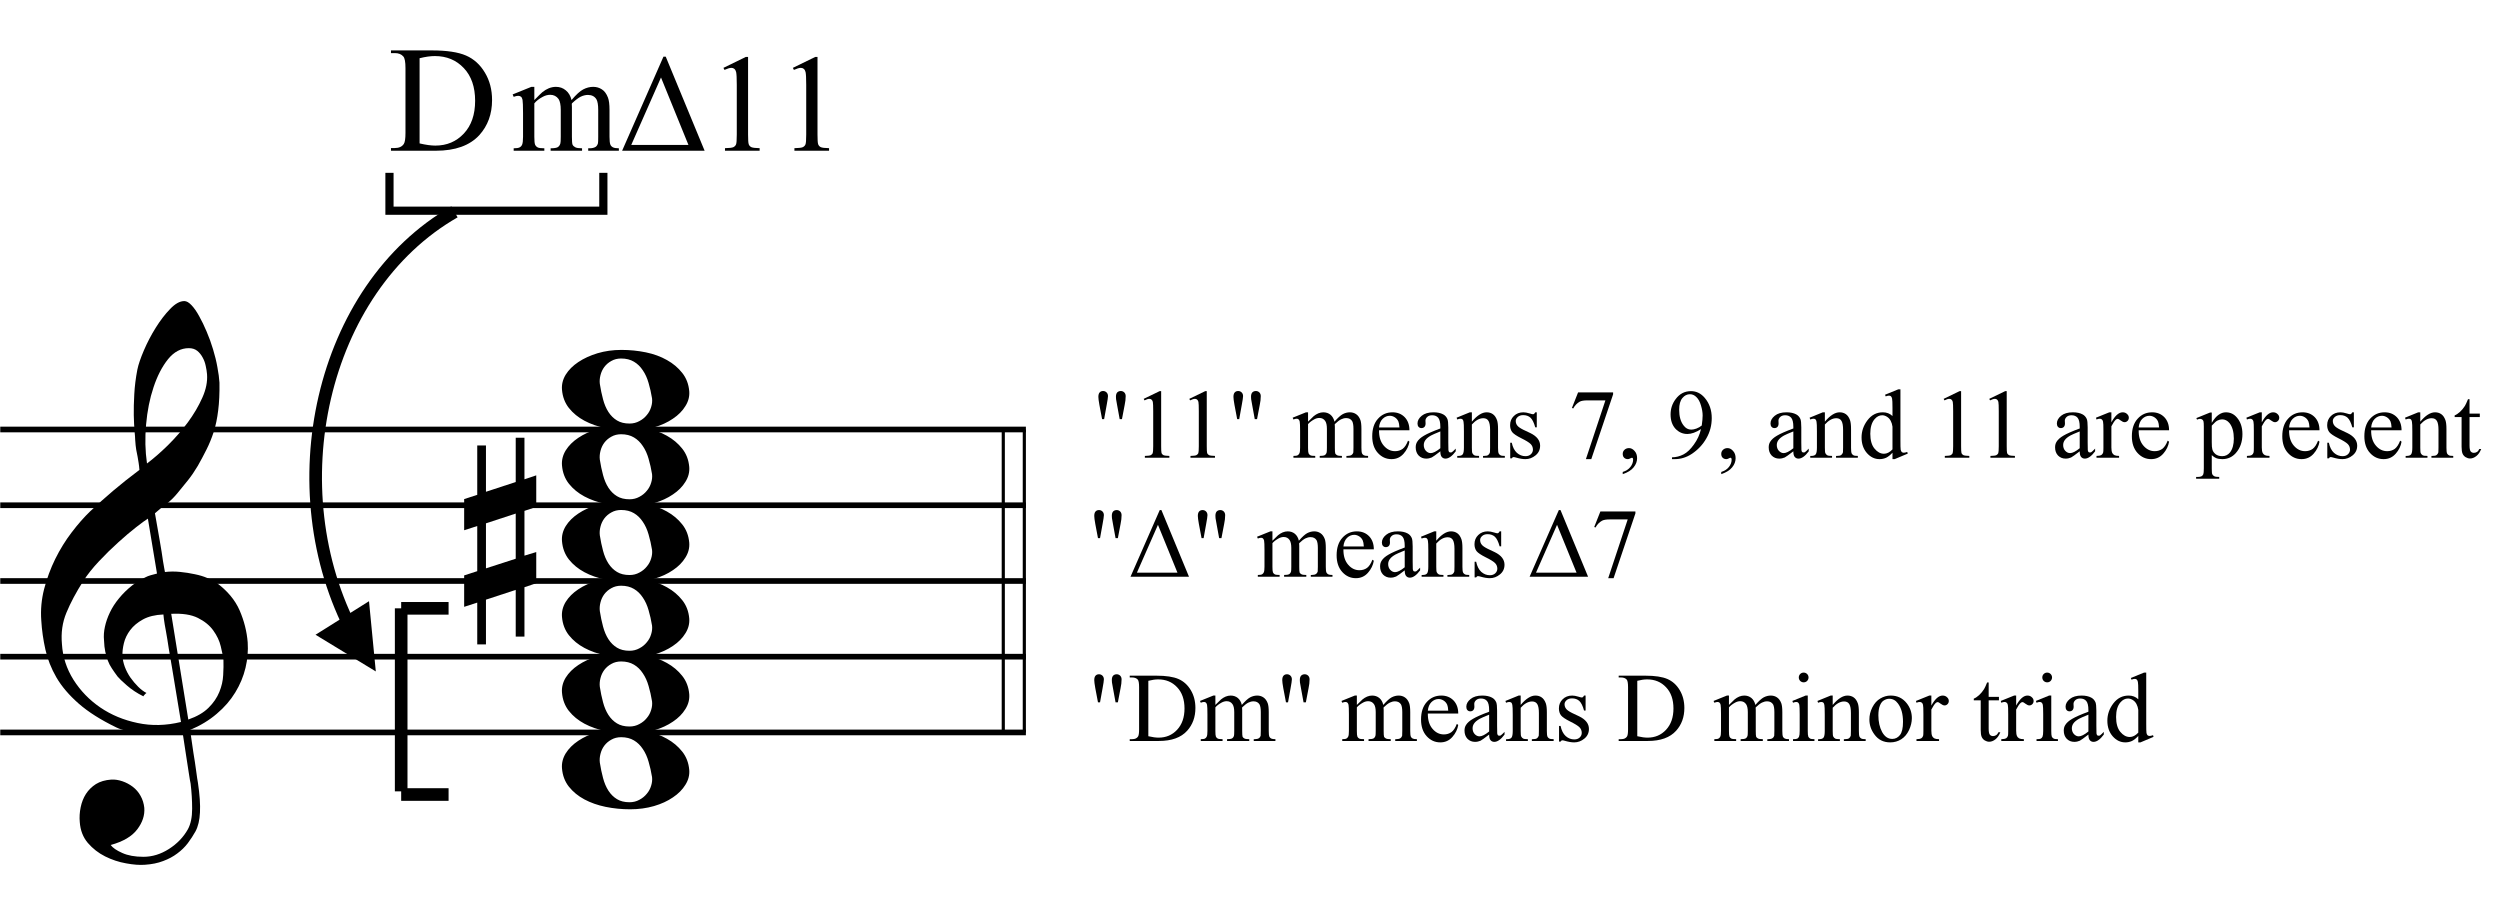 <?xml version="1.0" encoding="UTF-8"?>
<svg xmlns="http://www.w3.org/2000/svg" xmlns:xlink="http://www.w3.org/1999/xlink" width="304.5pt" height="112.5pt" viewBox="0 0 304.5 112.5" version="1.1">
<defs>
<g>
<symbol overflow="visible" id="glyph0-0">
<path style="stroke:none;" d=""/>
</symbol>
<symbol overflow="visible" id="glyph0-1">
<path style="stroke:none;" d="M 17.203 9.297 C 16.516 9.422 15.781 9.492 15 9.516 C 14.227 9.547 13.473 9.531 12.734 9.469 C 11.992 9.406 11.312 9.316 10.688 9.203 C 10.062 9.098 9.551 8.945 9.156 8.75 C 7.258 7.832 5.727 6.863 4.562 5.844 C 3.395 4.82 2.488 3.758 1.844 2.656 C 1.207 1.551 0.758 0.414 0.5 -0.75 C 0.238 -1.926 0.07 -3.102 0 -4.281 C -0.094 -5.562 0.02 -6.836 0.344 -8.109 C 0.676 -9.391 1.129 -10.613 1.703 -11.781 C 2.285 -12.957 2.953 -14.035 3.703 -15.016 C 4.453 -16.004 5.211 -16.867 5.984 -17.609 C 6.867 -18.441 7.797 -19.27 8.766 -20.094 C 9.734 -20.914 10.797 -21.758 11.953 -22.625 C 11.93 -22.945 11.898 -23.227 11.859 -23.469 C 11.828 -23.719 11.785 -23.969 11.734 -24.219 C 11.68 -24.477 11.625 -24.77 11.562 -25.094 C 11.508 -25.414 11.469 -25.812 11.438 -26.281 C 11.438 -26.477 11.41 -26.836 11.359 -27.359 C 11.316 -27.891 11.285 -28.531 11.266 -29.281 C 11.254 -30.031 11.273 -30.883 11.328 -31.844 C 11.379 -32.812 11.504 -33.812 11.703 -34.844 C 11.828 -35.457 12.094 -36.238 12.5 -37.188 C 12.906 -38.133 13.383 -39.051 13.938 -39.938 C 14.488 -40.82 15.07 -41.582 15.688 -42.219 C 16.301 -42.863 16.879 -43.188 17.422 -43.188 C 17.691 -43.188 17.984 -43.02 18.297 -42.688 C 18.617 -42.352 18.93 -41.906 19.234 -41.344 C 19.547 -40.789 19.848 -40.164 20.141 -39.469 C 20.441 -38.77 20.703 -38.051 20.922 -37.312 C 21.148 -36.57 21.328 -35.844 21.453 -35.125 C 21.586 -34.414 21.672 -33.789 21.703 -33.25 C 21.723 -31.969 21.672 -30.844 21.547 -29.875 C 21.43 -28.906 21.25 -28.031 21 -27.25 C 20.75 -26.477 20.457 -25.766 20.125 -25.109 C 19.801 -24.461 19.453 -23.805 19.078 -23.141 C 18.68 -22.473 18.281 -21.883 17.875 -21.375 C 17.469 -20.875 17.055 -20.367 16.641 -19.859 C 16.203 -19.316 15.742 -18.863 15.266 -18.5 C 14.785 -18.145 14.312 -17.758 13.844 -17.344 C 14.062 -16.094 14.258 -14.961 14.438 -13.953 C 14.508 -13.504 14.582 -13.07 14.656 -12.656 C 14.727 -12.238 14.785 -11.852 14.828 -11.5 C 14.879 -11.145 14.93 -10.848 14.984 -10.609 C 15.035 -10.379 15.062 -10.238 15.062 -10.188 C 15.645 -10.258 16.25 -10.266 16.875 -10.203 C 17.508 -10.141 18.113 -10.047 18.688 -9.922 C 19.27 -9.805 19.785 -9.648 20.234 -9.453 C 20.691 -9.254 21.055 -9.066 21.328 -8.891 C 22.66 -7.91 23.602 -6.785 24.156 -5.516 C 24.707 -4.242 25.035 -2.945 25.141 -1.625 C 25.211 -0.594 25.125 0.441 24.875 1.484 C 24.625 2.535 24.207 3.535 23.625 4.484 C 23.051 5.43 22.301 6.297 21.375 7.078 C 20.457 7.867 19.375 8.523 18.125 9.047 C 18.27 10.055 18.406 10.988 18.531 11.844 C 18.656 12.582 18.766 13.301 18.859 14 C 18.953 14.707 19.023 15.195 19.078 15.469 C 19.297 16.938 19.379 18.145 19.328 19.094 C 19.285 20.039 19.102 20.812 18.781 21.406 C 18.508 21.895 18.195 22.375 17.844 22.844 C 17.488 23.312 17.062 23.727 16.562 24.094 C 16.07 24.469 15.5 24.773 14.844 25.016 C 14.195 25.266 13.457 25.414 12.625 25.469 C 11.977 25.52 11.211 25.461 10.328 25.297 C 9.441 25.141 8.594 24.859 7.781 24.453 C 6.969 24.047 6.266 23.5 5.672 22.812 C 5.086 22.125 4.758 21.273 4.688 20.266 C 4.633 19.672 4.672 19.07 4.797 18.469 C 4.922 17.863 5.133 17.32 5.438 16.844 C 5.75 16.363 6.156 15.961 6.656 15.641 C 7.164 15.328 7.789 15.145 8.531 15.094 C 8.969 15.07 9.414 15.141 9.875 15.297 C 10.332 15.453 10.754 15.676 11.141 15.969 C 11.535 16.27 11.852 16.641 12.094 17.078 C 12.344 17.523 12.492 18.008 12.547 18.531 C 12.617 19.438 12.332 20.312 11.688 21.156 C 11.051 22.008 9.973 22.645 8.453 23.062 C 8.703 23.406 9.172 23.727 9.859 24.031 C 10.547 24.344 11.406 24.5 12.438 24.5 C 13.52 24.5 14.555 24.18 15.547 23.547 C 16.547 22.91 17.316 22.109 17.859 21.141 C 18.203 20.504 18.375 19.676 18.375 18.656 C 18.375 17.633 18.312 16.609 18.188 15.578 C 18.145 15.398 18.07 14.973 17.969 14.297 C 17.875 13.617 17.766 12.91 17.641 12.172 C 17.516 11.316 17.367 10.359 17.203 9.297 Z M 17.969 -37.453 C 17.008 -37.453 16.164 -37.004 15.438 -36.109 C 14.719 -35.211 14.129 -34.07 13.672 -32.688 C 13.211 -31.312 12.91 -29.801 12.766 -28.156 C 12.617 -26.508 12.656 -24.926 12.875 -23.406 C 13.688 -24.02 14.535 -24.758 15.422 -25.625 C 16.305 -26.5 17.113 -27.426 17.844 -28.406 C 18.57 -29.395 19.16 -30.395 19.609 -31.406 C 20.066 -32.414 20.258 -33.375 20.188 -34.281 C 20.164 -34.582 20.113 -34.914 20.031 -35.281 C 19.957 -35.656 19.832 -36 19.656 -36.312 C 19.488 -36.633 19.27 -36.906 19 -37.125 C 18.727 -37.344 18.383 -37.453 17.969 -37.453 Z M 17.906 7.781 C 18.957 7.414 19.781 6.938 20.375 6.344 C 20.969 5.758 21.406 5.117 21.688 4.422 C 21.969 3.734 22.125 3.047 22.156 2.359 C 22.195 1.672 22.207 1.055 22.188 0.516 C 22.133 0.078 22.023 -0.473 21.859 -1.141 C 21.703 -1.805 21.398 -2.445 20.953 -3.062 C 20.516 -3.676 19.891 -4.188 19.078 -4.594 C 18.266 -5 17.18 -5.164 15.828 -5.094 Z M 14.875 -5.016 C 13.863 -4.973 13.031 -4.77 12.375 -4.406 C 11.727 -4.051 11.211 -3.617 10.828 -3.109 C 10.453 -2.609 10.195 -2.078 10.062 -1.516 C 9.926 -0.953 9.867 -0.445 9.891 0 C 9.91 0.445 10.004 0.898 10.172 1.359 C 10.348 1.828 10.578 2.266 10.859 2.672 C 11.148 3.078 11.461 3.445 11.797 3.781 C 12.129 4.113 12.469 4.367 12.812 4.547 C 12.758 4.586 12.711 4.625 12.672 4.656 C 12.641 4.695 12.598 4.742 12.547 4.797 C 12.492 4.848 12.457 4.898 12.438 4.953 C 11.676 4.578 11.004 4.133 10.422 3.625 C 9.848 3.125 9.473 2.766 9.297 2.547 C 9.023 2.18 8.789 1.848 8.594 1.547 C 8.395 1.254 8.234 0.941 8.109 0.609 C 7.992 0.273 7.891 -0.082 7.797 -0.469 C 7.711 -0.863 7.66 -1.332 7.641 -1.875 C 7.586 -2.395 7.625 -2.941 7.75 -3.516 C 7.875 -4.098 8.078 -4.68 8.359 -5.266 C 8.641 -5.859 9.008 -6.43 9.469 -6.984 C 9.926 -7.547 10.461 -8.07 11.078 -8.562 C 11.391 -8.812 11.676 -9.008 11.938 -9.156 C 12.195 -9.301 12.438 -9.426 12.656 -9.531 C 12.875 -9.645 13.098 -9.734 13.328 -9.797 C 13.566 -9.859 13.82 -9.926 14.094 -10 L 12.984 -16.688 C 12.691 -16.508 12.211 -16.16 11.547 -15.641 C 10.891 -15.129 10.164 -14.516 9.375 -13.797 C 8.582 -13.086 7.801 -12.32 7.031 -11.5 C 6.258 -10.676 5.625 -9.879 5.125 -9.109 C 4.238 -7.711 3.551 -6.422 3.062 -5.234 C 2.57 -4.055 2.391 -2.781 2.516 -1.406 C 2.609 0.145 3.078 1.594 3.922 2.938 C 4.773 4.281 5.863 5.406 7.188 6.312 C 8.52 7.219 10.035 7.848 11.734 8.203 C 13.43 8.566 15.191 8.523 17.016 8.078 C 16.617 5.641 16.258 3.461 15.938 1.547 C 15.789 0.734 15.656 -0.062 15.531 -0.844 C 15.414 -1.633 15.301 -2.336 15.188 -2.953 C 15.07 -3.566 14.988 -4.062 14.938 -4.438 C 14.895 -4.82 14.875 -5.016 14.875 -5.016 Z M 14.875 -5.016 "/>
</symbol>
<symbol overflow="visible" id="glyph0-2">
<path style="stroke:none;" d="M 0 -0.109 C -0.051 -0.742 0.098 -1.352 0.453 -1.938 C 0.816 -2.52 1.328 -3.031 1.984 -3.469 C 2.648 -3.914 3.43 -4.273 4.328 -4.547 C 5.234 -4.816 6.203 -4.953 7.234 -4.953 C 8.266 -4.953 9.258 -4.852 10.219 -4.656 C 11.176 -4.457 12.031 -4.145 12.781 -3.719 C 13.531 -3.301 14.148 -2.781 14.641 -2.156 C 15.141 -1.531 15.426 -0.785 15.5 0.078 C 15.551 0.711 15.395 1.316 15.031 1.891 C 14.676 2.473 14.172 2.984 13.516 3.422 C 12.867 3.867 12.098 4.223 11.203 4.484 C 10.305 4.742 9.336 4.875 8.297 4.875 C 7.266 4.875 6.27 4.773 5.312 4.578 C 4.352 4.379 3.492 4.078 2.734 3.672 C 1.973 3.266 1.344 2.75 0.844 2.125 C 0.352 1.5 0.07 0.754 0 -0.109 Z M 4.609 -0.812 C 4.711 -0.145 4.844 0.477 5 1.062 C 5.156 1.656 5.375 2.172 5.656 2.609 C 5.945 3.055 6.297 3.398 6.703 3.641 C 7.109 3.891 7.617 4.016 8.234 4.016 C 8.672 4.016 9.066 3.914 9.422 3.719 C 9.785 3.531 10.086 3.285 10.328 2.984 C 10.578 2.691 10.754 2.363 10.859 2 C 10.973 1.645 11.008 1.297 10.969 0.953 C 10.863 0.297 10.723 -0.328 10.547 -0.922 C 10.379 -1.516 10.145 -2.031 9.844 -2.469 C 9.551 -2.914 9.191 -3.266 8.766 -3.516 C 8.336 -3.773 7.816 -3.906 7.203 -3.906 C 6.754 -3.906 6.359 -3.805 6.016 -3.609 C 5.672 -3.422 5.383 -3.176 5.156 -2.875 C 4.938 -2.582 4.781 -2.25 4.688 -1.875 C 4.594 -1.508 4.566 -1.156 4.609 -0.812 Z M 4.609 -0.812 "/>
</symbol>
<symbol overflow="visible" id="glyph0-3">
<path style="stroke:none;" d="M 2.656 -2.281 L 2.656 3.203 L 6.281 2.031 L 6.281 -3.469 Z M 1.594 -5.75 L 1.594 -11.766 L 2.656 -11.766 L 2.656 -6.125 L 6.281 -7.312 L 6.281 -12.703 L 7.344 -12.703 L 7.344 -7.641 L 8.781 -8.125 L 8.781 -4.281 L 7.344 -3.797 L 7.344 1.656 L 8.781 1.219 L 8.781 5.016 L 7.344 5.5 L 7.344 11.516 L 6.281 11.516 L 6.281 5.828 L 2.656 7.016 L 2.656 12.469 L 1.594 12.469 L 1.594 7.375 L 0 7.891 L 0 4.062 L 1.594 3.547 L 1.594 -1.953 L 0 -1.438 L 0 -5.234 Z M 1.594 -5.75 "/>
</symbol>
<symbol overflow="visible" id="glyph1-0">
<path style="stroke:none;" d="M 2.562 0 L 2.562 -11.531 L 11.781 -11.531 L 11.781 0 Z M 2.844 -0.281 L 11.5 -0.281 L 11.5 -11.25 L 2.844 -11.25 Z M 2.844 -0.281 "/>
</symbol>
<symbol overflow="visible" id="glyph1-1">
<path style="stroke:none;" d="M 0.312 0 L 0.312 -0.328 L 0.781 -0.328 C 1.289 -0.328 1.656 -0.492 1.875 -0.828 C 2.008 -1.023 2.078 -1.469 2.078 -2.156 L 2.078 -10.062 C 2.078 -10.82 1.988 -11.297 1.812 -11.484 C 1.582 -11.754 1.238 -11.891 0.781 -11.891 L 0.312 -11.891 L 0.312 -12.219 L 5.281 -12.219 C 7.113 -12.219 8.504 -12.008 9.453 -11.594 C 10.41 -11.176 11.176 -10.484 11.75 -9.516 C 12.332 -8.555 12.625 -7.441 12.625 -6.172 C 12.625 -4.473 12.109 -3.051 11.078 -1.906 C 9.91 -0.633 8.145 0 5.781 0 Z M 3.797 -0.891 C 4.566 -0.711 5.207 -0.625 5.719 -0.625 C 7.113 -0.625 8.27 -1.113 9.188 -2.094 C 10.102 -3.07 10.562 -4.398 10.562 -6.078 C 10.562 -7.766 10.102 -9.094 9.188 -10.062 C 8.27 -11.039 7.094 -11.531 5.656 -11.531 C 5.113 -11.531 4.492 -11.441 3.797 -11.266 Z M 3.797 -0.891 "/>
</symbol>
<symbol overflow="visible" id="glyph2-0">
<path style="stroke:none;" d="M 2.344 0 L 2.344 -10.562 L 10.797 -10.562 L 10.797 0 Z M 2.609 -0.266 L 10.531 -0.266 L 10.531 -10.297 L 2.609 -10.297 Z M 2.609 -0.266 "/>
</symbol>
<symbol overflow="visible" id="glyph2-1">
<path style="stroke:none;" d="M 2.781 -6.172 C 3.32 -6.723 3.645 -7.039 3.75 -7.125 C 4 -7.332 4.266 -7.492 4.547 -7.609 C 4.836 -7.723 5.125 -7.781 5.406 -7.781 C 5.875 -7.781 6.273 -7.641 6.609 -7.359 C 6.953 -7.086 7.188 -6.691 7.312 -6.172 C 7.875 -6.836 8.348 -7.27 8.734 -7.469 C 9.129 -7.676 9.535 -7.781 9.953 -7.781 C 10.348 -7.781 10.703 -7.676 11.016 -7.469 C 11.328 -7.27 11.57 -6.938 11.75 -6.469 C 11.875 -6.145 11.938 -5.645 11.938 -4.969 L 11.938 -1.703 C 11.938 -1.234 11.973 -0.91 12.047 -0.734 C 12.098 -0.609 12.195 -0.504 12.344 -0.422 C 12.5 -0.336 12.742 -0.297 13.078 -0.297 L 13.078 0 L 9.344 0 L 9.344 -0.297 L 9.5 -0.297 C 9.82 -0.297 10.078 -0.359 10.266 -0.484 C 10.391 -0.578 10.477 -0.719 10.531 -0.906 C 10.551 -1 10.562 -1.266 10.562 -1.703 L 10.562 -4.969 C 10.562 -5.582 10.488 -6.016 10.344 -6.266 C 10.125 -6.617 9.781 -6.797 9.312 -6.797 C 9.02 -6.797 8.723 -6.723 8.422 -6.578 C 8.129 -6.43 7.773 -6.16 7.359 -5.766 L 7.344 -5.672 L 7.359 -5.312 L 7.359 -1.703 C 7.359 -1.191 7.383 -0.867 7.438 -0.734 C 7.5 -0.609 7.609 -0.504 7.766 -0.422 C 7.93 -0.336 8.207 -0.297 8.594 -0.297 L 8.594 0 L 4.766 0 L 4.766 -0.297 C 5.191 -0.297 5.484 -0.344 5.641 -0.438 C 5.797 -0.539 5.898 -0.691 5.953 -0.891 C 5.984 -0.984 6 -1.254 6 -1.703 L 6 -4.969 C 6 -5.582 5.91 -6.023 5.734 -6.297 C 5.484 -6.641 5.145 -6.812 4.719 -6.812 C 4.414 -6.812 4.117 -6.734 3.828 -6.578 C 3.367 -6.336 3.02 -6.066 2.781 -5.766 L 2.781 -1.703 C 2.781 -1.211 2.812 -0.891 2.875 -0.734 C 2.945 -0.586 3.051 -0.477 3.188 -0.406 C 3.32 -0.332 3.594 -0.297 4 -0.297 L 4 0 L 0.266 0 L 0.266 -0.297 C 0.609 -0.297 0.848 -0.332 0.984 -0.406 C 1.129 -0.477 1.234 -0.594 1.297 -0.75 C 1.367 -0.914 1.406 -1.234 1.406 -1.703 L 1.406 -4.594 C 1.406 -5.426 1.383 -5.961 1.344 -6.203 C 1.301 -6.391 1.238 -6.516 1.156 -6.578 C 1.07 -6.648 0.957 -6.688 0.812 -6.688 C 0.664 -6.688 0.484 -6.645 0.266 -6.562 L 0.141 -6.859 L 2.422 -7.781 L 2.781 -7.781 Z M 2.781 -6.172 "/>
</symbol>
<symbol overflow="visible" id="glyph2-2">
<path style="stroke:none;" d="M 1.984 -10.094 L 4.703 -11.422 L 4.984 -11.422 L 4.984 -1.969 C 4.984 -1.344 5.008 -0.953 5.062 -0.797 C 5.113 -0.641 5.219 -0.52 5.375 -0.438 C 5.539 -0.363 5.879 -0.32 6.391 -0.312 L 6.391 0 L 2.172 0 L 2.172 -0.312 C 2.703 -0.32 3.047 -0.363 3.203 -0.438 C 3.359 -0.52 3.461 -0.629 3.516 -0.766 C 3.578 -0.898 3.609 -1.301 3.609 -1.969 L 3.609 -8.016 C 3.609 -8.828 3.582 -9.348 3.531 -9.578 C 3.488 -9.754 3.414 -9.883 3.312 -9.969 C 3.219 -10.051 3.098 -10.094 2.953 -10.094 C 2.754 -10.094 2.473 -10.008 2.109 -9.844 Z M 1.984 -10.094 "/>
</symbol>
<symbol overflow="visible" id="glyph3-0">
<path style="stroke:none;" d="M 2.344 0 L 2.344 -10.562 L 10.797 -10.562 L 10.797 0 Z M 2.609 -0.266 L 10.531 -0.266 L 10.531 -10.297 L 2.609 -10.297 Z M 2.609 -0.266 "/>
</symbol>
<symbol overflow="visible" id="glyph3-1">
<path style="stroke:none;" d="M 0.406 0 L 5.438 -11.453 L 5.719 -11.453 L 10.453 0 Z M 8.484 -0.703 L 5.141 -8.922 L 1.516 -0.703 Z M 8.484 -0.703 "/>
</symbol>
<symbol overflow="visible" id="glyph4-0">
<path style="stroke:none;" d="M 1.672 0 L 1.672 -7.5 L 7.672 -7.5 L 7.672 0 Z M 1.859 -0.188 L 7.484 -0.188 L 7.484 -7.312 L 1.859 -7.312 Z M 1.859 -0.188 "/>
</symbol>
<symbol overflow="visible" id="glyph4-1">
<path style="stroke:none;" d="M 3.375 -4.703 L 3.062 -6.422 L 2.938 -7.125 C 2.926 -7.219 2.922 -7.316 2.922 -7.422 C 2.922 -7.66 2.973 -7.836 3.078 -7.953 C 3.191 -8.066 3.336 -8.125 3.516 -8.125 C 3.68 -8.125 3.82 -8.066 3.938 -7.953 C 4.051 -7.836 4.109 -7.688 4.109 -7.5 C 4.109 -7.164 4.066 -6.805 3.984 -6.422 L 3.656 -4.703 Z M 1.234 -4.703 L 0.906 -6.438 C 0.82 -6.914 0.781 -7.238 0.781 -7.406 C 0.781 -7.656 0.832 -7.836 0.938 -7.953 C 1.039 -8.066 1.18 -8.125 1.359 -8.125 C 1.523 -8.125 1.664 -8.066 1.781 -7.953 C 1.895 -7.836 1.953 -7.688 1.953 -7.5 C 1.953 -7.344 1.898 -6.988 1.797 -6.438 L 1.484 -4.703 Z M 1.234 -4.703 "/>
</symbol>
<symbol overflow="visible" id="glyph4-2">
<path style="stroke:none;" d="M 0.203 0 L 0.203 -0.219 L 0.5 -0.219 C 0.844 -0.219 1.082 -0.328 1.219 -0.547 C 1.301 -0.672 1.344 -0.957 1.344 -1.406 L 1.344 -6.547 C 1.344 -7.035 1.289 -7.344 1.188 -7.469 C 1.031 -7.645 0.801 -7.734 0.5 -7.734 L 0.203 -7.734 L 0.203 -7.953 L 3.438 -7.953 C 4.625 -7.953 5.523 -7.816 6.141 -7.547 C 6.766 -7.273 7.266 -6.82 7.641 -6.188 C 8.016 -5.562 8.203 -4.836 8.203 -4.016 C 8.203 -2.91 7.867 -1.988 7.203 -1.25 C 6.453 -0.414 5.301 0 3.75 0 Z M 2.469 -0.578 C 2.969 -0.461 3.383 -0.406 3.719 -0.406 C 4.625 -0.406 5.375 -0.723 5.969 -1.359 C 6.57 -2.004 6.875 -2.867 6.875 -3.953 C 6.875 -5.055 6.57 -5.922 5.969 -6.547 C 5.375 -7.18 4.609 -7.5 3.672 -7.5 C 3.316 -7.5 2.914 -7.441 2.469 -7.328 Z M 2.469 -0.578 "/>
</symbol>
<symbol overflow="visible" id="glyph4-3">
<path style="stroke:none;" d="M 1.969 -4.391 C 2.363 -4.773 2.594 -5 2.656 -5.062 C 2.832 -5.207 3.02 -5.32 3.219 -5.406 C 3.426 -5.488 3.629 -5.531 3.828 -5.531 C 4.172 -5.531 4.461 -5.43 4.703 -5.234 C 4.941 -5.035 5.102 -4.754 5.188 -4.391 C 5.594 -4.859 5.93 -5.164 6.203 -5.312 C 6.484 -5.457 6.77 -5.531 7.062 -5.531 C 7.344 -5.531 7.594 -5.457 7.812 -5.312 C 8.039 -5.164 8.219 -4.926 8.344 -4.594 C 8.426 -4.363 8.469 -4.004 8.469 -3.516 L 8.469 -1.219 C 8.469 -0.875 8.492 -0.641 8.547 -0.516 C 8.586 -0.43 8.66 -0.359 8.766 -0.297 C 8.867 -0.242 9.039 -0.219 9.281 -0.219 L 9.281 0 L 6.641 0 L 6.641 -0.219 L 6.75 -0.219 C 6.977 -0.219 7.156 -0.258 7.281 -0.344 C 7.375 -0.406 7.441 -0.504 7.484 -0.641 C 7.492 -0.711 7.5 -0.906 7.5 -1.219 L 7.5 -3.516 C 7.5 -3.953 7.445 -4.266 7.344 -4.453 C 7.188 -4.703 6.941 -4.828 6.609 -4.828 C 6.398 -4.828 6.191 -4.773 5.984 -4.672 C 5.773 -4.566 5.523 -4.375 5.234 -4.094 L 5.219 -4.031 L 5.234 -3.781 L 5.234 -1.219 C 5.234 -0.844 5.25 -0.609 5.281 -0.516 C 5.32 -0.43 5.398 -0.359 5.516 -0.297 C 5.629 -0.242 5.82 -0.219 6.094 -0.219 L 6.094 0 L 3.391 0 L 3.391 -0.219 C 3.68 -0.219 3.883 -0.25 4 -0.312 C 4.113 -0.383 4.191 -0.492 4.234 -0.641 C 4.254 -0.703 4.266 -0.895 4.266 -1.219 L 4.266 -3.516 C 4.266 -3.953 4.195 -4.27 4.062 -4.469 C 3.895 -4.719 3.656 -4.844 3.344 -4.844 C 3.133 -4.844 2.926 -4.785 2.719 -4.672 C 2.395 -4.492 2.145 -4.301 1.969 -4.094 L 1.969 -1.219 C 1.969 -0.863 1.988 -0.633 2.031 -0.531 C 2.082 -0.426 2.156 -0.348 2.25 -0.297 C 2.352 -0.242 2.551 -0.219 2.844 -0.219 L 2.844 0 L 0.188 0 L 0.188 -0.219 C 0.438 -0.219 0.609 -0.242 0.703 -0.297 C 0.797 -0.348 0.867 -0.43 0.922 -0.547 C 0.973 -0.66 1 -0.883 1 -1.219 L 1 -3.266 C 1 -3.859 0.984 -4.238 0.953 -4.406 C 0.922 -4.531 0.875 -4.617 0.812 -4.672 C 0.758 -4.723 0.68 -4.75 0.578 -4.75 C 0.473 -4.75 0.344 -4.719 0.188 -4.656 L 0.094 -4.875 L 1.719 -5.531 L 1.969 -5.531 Z M 1.969 -4.391 "/>
</symbol>
<symbol overflow="visible" id="glyph4-4">
<path style="stroke:none;" d=""/>
</symbol>
<symbol overflow="visible" id="glyph4-5">
<path style="stroke:none;" d="M 1.281 -3.344 C 1.27 -2.551 1.461 -1.926 1.859 -1.469 C 2.242 -1.02 2.703 -0.797 3.234 -0.797 C 3.586 -0.797 3.895 -0.891 4.156 -1.078 C 4.414 -1.273 4.633 -1.609 4.812 -2.078 L 4.984 -1.953 C 4.898 -1.422 4.66 -0.93 4.266 -0.484 C 3.879 -0.047 3.391 0.172 2.797 0.172 C 2.148 0.172 1.598 -0.078 1.141 -0.578 C 0.68 -1.086 0.453 -1.766 0.453 -2.609 C 0.453 -3.523 0.688 -4.238 1.156 -4.75 C 1.625 -5.27 2.211 -5.531 2.922 -5.531 C 3.523 -5.531 4.02 -5.332 4.406 -4.938 C 4.789 -4.539 4.984 -4.008 4.984 -3.344 Z M 1.281 -3.688 L 3.766 -3.688 C 3.742 -4.031 3.703 -4.27 3.641 -4.406 C 3.547 -4.625 3.398 -4.797 3.203 -4.922 C 3.004 -5.047 2.801 -5.109 2.594 -5.109 C 2.27 -5.109 1.977 -4.984 1.719 -4.734 C 1.469 -4.484 1.32 -4.133 1.281 -3.688 Z M 1.281 -3.688 "/>
</symbol>
<symbol overflow="visible" id="glyph4-6">
<path style="stroke:none;" d="M 3.422 -0.781 C 2.867 -0.352 2.52 -0.102 2.375 -0.031 C 2.164 0.062 1.941 0.109 1.703 0.109 C 1.336 0.109 1.031 -0.016 0.781 -0.266 C 0.539 -0.523 0.422 -0.859 0.422 -1.266 C 0.422 -1.535 0.484 -1.766 0.609 -1.953 C 0.766 -2.211 1.039 -2.457 1.438 -2.688 C 1.832 -2.926 2.492 -3.219 3.422 -3.562 L 3.422 -3.766 C 3.422 -4.305 3.332 -4.676 3.156 -4.875 C 2.988 -5.07 2.742 -5.172 2.422 -5.172 C 2.172 -5.172 1.973 -5.102 1.828 -4.969 C 1.68 -4.832 1.609 -4.68 1.609 -4.516 L 1.625 -4.172 C 1.625 -3.992 1.578 -3.852 1.484 -3.75 C 1.391 -3.656 1.27 -3.609 1.125 -3.609 C 0.977 -3.609 0.859 -3.66 0.766 -3.766 C 0.68 -3.867 0.641 -4.004 0.641 -4.172 C 0.641 -4.516 0.812 -4.828 1.156 -5.109 C 1.5 -5.391 1.977 -5.531 2.594 -5.531 C 3.07 -5.531 3.461 -5.445 3.766 -5.281 C 3.992 -5.164 4.164 -4.977 4.281 -4.719 C 4.352 -4.551 4.391 -4.207 4.391 -3.688 L 4.391 -1.859 C 4.391 -1.348 4.395 -1.035 4.406 -0.922 C 4.426 -0.805 4.457 -0.727 4.5 -0.688 C 4.551 -0.656 4.609 -0.641 4.672 -0.641 C 4.734 -0.641 4.785 -0.648 4.828 -0.672 C 4.91 -0.723 5.066 -0.867 5.297 -1.109 L 5.297 -0.781 C 4.859 -0.188 4.441 0.109 4.047 0.109 C 3.859 0.109 3.707 0.039 3.594 -0.094 C 3.477 -0.227 3.422 -0.457 3.422 -0.781 Z M 3.422 -1.156 L 3.422 -3.203 C 2.828 -2.961 2.445 -2.797 2.281 -2.703 C 1.969 -2.523 1.742 -2.344 1.609 -2.156 C 1.473 -1.969 1.406 -1.766 1.406 -1.547 C 1.406 -1.266 1.488 -1.031 1.656 -0.844 C 1.832 -0.656 2.031 -0.562 2.25 -0.562 C 2.539 -0.562 2.93 -0.758 3.422 -1.156 Z M 3.422 -1.156 "/>
</symbol>
<symbol overflow="visible" id="glyph4-7">
<path style="stroke:none;" d="M 1.938 -4.391 C 2.57 -5.148 3.172 -5.531 3.734 -5.531 C 4.023 -5.531 4.273 -5.457 4.484 -5.312 C 4.703 -5.164 4.875 -4.922 5 -4.578 C 5.082 -4.348 5.125 -3.988 5.125 -3.5 L 5.125 -1.219 C 5.125 -0.875 5.148 -0.641 5.203 -0.516 C 5.254 -0.422 5.328 -0.348 5.422 -0.297 C 5.516 -0.242 5.691 -0.219 5.953 -0.219 L 5.953 0 L 3.297 0 L 3.297 -0.219 L 3.406 -0.219 C 3.656 -0.219 3.828 -0.254 3.922 -0.328 C 4.023 -0.398 4.098 -0.508 4.141 -0.656 C 4.148 -0.719 4.156 -0.906 4.156 -1.219 L 4.156 -3.406 C 4.156 -3.895 4.094 -4.25 3.969 -4.469 C 3.844 -4.695 3.629 -4.812 3.328 -4.812 C 2.859 -4.812 2.395 -4.555 1.938 -4.047 L 1.938 -1.219 C 1.938 -0.852 1.957 -0.629 2 -0.547 C 2.062 -0.43 2.141 -0.348 2.234 -0.297 C 2.328 -0.242 2.52 -0.219 2.812 -0.219 L 2.812 0 L 0.156 0 L 0.156 -0.219 L 0.281 -0.219 C 0.551 -0.219 0.734 -0.285 0.828 -0.422 C 0.922 -0.555 0.969 -0.82 0.969 -1.219 L 0.969 -3.203 C 0.969 -3.848 0.953 -4.238 0.922 -4.375 C 0.898 -4.52 0.859 -4.617 0.797 -4.672 C 0.734 -4.723 0.648 -4.75 0.547 -4.75 C 0.441 -4.75 0.312 -4.719 0.156 -4.656 L 0.078 -4.875 L 1.688 -5.531 L 1.938 -5.531 Z M 1.938 -4.391 "/>
</symbol>
<symbol overflow="visible" id="glyph4-8">
<path style="stroke:none;" d="M 3.844 -5.531 L 3.844 -3.703 L 3.656 -3.703 C 3.5 -4.273 3.305 -4.664 3.078 -4.875 C 2.848 -5.082 2.551 -5.188 2.188 -5.188 C 1.914 -5.188 1.695 -5.113 1.531 -4.969 C 1.363 -4.82 1.281 -4.66 1.281 -4.484 C 1.281 -4.266 1.344 -4.078 1.469 -3.922 C 1.582 -3.766 1.828 -3.594 2.203 -3.406 L 3.062 -3 C 3.852 -2.613 4.25 -2.102 4.25 -1.469 C 4.25 -0.977 4.062 -0.582 3.688 -0.281 C 3.32 0.02 2.91 0.172 2.453 0.172 C 2.129 0.172 1.754 0.109 1.328 -0.016 C 1.203 -0.055 1.098 -0.078 1.016 -0.078 C 0.922 -0.078 0.848 -0.023 0.797 0.078 L 0.609 0.078 L 0.609 -1.828 L 0.797 -1.828 C 0.91 -1.285 1.117 -0.875 1.422 -0.594 C 1.734 -0.32 2.082 -0.188 2.469 -0.188 C 2.738 -0.188 2.957 -0.266 3.125 -0.422 C 3.289 -0.578 3.375 -0.766 3.375 -0.984 C 3.375 -1.254 3.281 -1.484 3.094 -1.672 C 2.906 -1.859 2.523 -2.094 1.953 -2.375 C 1.391 -2.656 1.02 -2.906 0.844 -3.125 C 0.676 -3.352 0.594 -3.633 0.594 -3.969 C 0.594 -4.414 0.742 -4.785 1.047 -5.078 C 1.348 -5.379 1.738 -5.531 2.219 -5.531 C 2.426 -5.531 2.68 -5.484 2.984 -5.391 C 3.18 -5.328 3.312 -5.297 3.375 -5.297 C 3.438 -5.297 3.484 -5.312 3.516 -5.344 C 3.555 -5.375 3.602 -5.438 3.656 -5.531 Z M 3.844 -5.531 "/>
</symbol>
<symbol overflow="visible" id="glyph4-9">
<path style="stroke:none;" d="M 1.734 -8.328 C 1.898 -8.328 2.039 -8.27 2.156 -8.156 C 2.27 -8.039 2.328 -7.898 2.328 -7.734 C 2.328 -7.578 2.27 -7.438 2.156 -7.312 C 2.039 -7.195 1.898 -7.141 1.734 -7.141 C 1.578 -7.141 1.438 -7.195 1.312 -7.312 C 1.195 -7.438 1.141 -7.578 1.141 -7.734 C 1.141 -7.898 1.195 -8.039 1.312 -8.156 C 1.426 -8.27 1.566 -8.328 1.734 -8.328 Z M 2.234 -5.531 L 2.234 -1.219 C 2.234 -0.875 2.254 -0.645 2.297 -0.531 C 2.348 -0.426 2.422 -0.348 2.516 -0.297 C 2.609 -0.242 2.785 -0.219 3.047 -0.219 L 3.047 0 L 0.438 0 L 0.438 -0.219 C 0.695 -0.219 0.867 -0.238 0.953 -0.281 C 1.047 -0.332 1.117 -0.414 1.172 -0.531 C 1.223 -0.656 1.25 -0.883 1.25 -1.219 L 1.25 -3.281 C 1.25 -3.863 1.234 -4.238 1.203 -4.406 C 1.172 -4.531 1.125 -4.617 1.062 -4.672 C 1.008 -4.723 0.93 -4.75 0.828 -4.75 C 0.723 -4.75 0.594 -4.719 0.438 -4.656 L 0.359 -4.875 L 1.969 -5.531 Z M 2.234 -5.531 "/>
</symbol>
<symbol overflow="visible" id="glyph4-10">
<path style="stroke:none;" d="M 3 -5.531 C 3.812 -5.531 4.461 -5.219 4.953 -4.594 C 5.367 -4.07 5.578 -3.469 5.578 -2.781 C 5.578 -2.301 5.461 -1.816 5.234 -1.328 C 5.004 -0.836 4.688 -0.461 4.281 -0.203 C 3.883 0.047 3.438 0.172 2.938 0.172 C 2.125 0.172 1.484 -0.148 1.016 -0.797 C 0.609 -1.348 0.406 -1.957 0.406 -2.625 C 0.406 -3.125 0.523 -3.613 0.766 -4.094 C 1.016 -4.582 1.336 -4.941 1.734 -5.172 C 2.129 -5.41 2.551 -5.531 3 -5.531 Z M 2.812 -5.141 C 2.613 -5.141 2.406 -5.078 2.188 -4.953 C 1.977 -4.836 1.812 -4.625 1.688 -4.312 C 1.562 -4 1.5 -3.602 1.5 -3.125 C 1.5 -2.344 1.648 -1.664 1.953 -1.094 C 2.266 -0.531 2.676 -0.25 3.188 -0.25 C 3.562 -0.25 3.875 -0.406 4.125 -0.719 C 4.375 -1.031 4.5 -1.566 4.5 -2.328 C 4.5 -3.285 4.289 -4.035 3.875 -4.578 C 3.602 -4.953 3.25 -5.141 2.812 -5.141 Z M 2.812 -5.141 "/>
</symbol>
<symbol overflow="visible" id="glyph4-11">
<path style="stroke:none;" d="M 1.953 -5.531 L 1.953 -4.312 C 2.398 -5.125 2.859 -5.531 3.328 -5.531 C 3.547 -5.531 3.723 -5.461 3.859 -5.328 C 4.004 -5.203 4.078 -5.051 4.078 -4.875 C 4.078 -4.719 4.023 -4.586 3.922 -4.484 C 3.816 -4.379 3.695 -4.328 3.562 -4.328 C 3.426 -4.328 3.27 -4.395 3.094 -4.531 C 2.926 -4.664 2.801 -4.734 2.719 -4.734 C 2.645 -4.734 2.566 -4.695 2.484 -4.625 C 2.316 -4.457 2.141 -4.191 1.953 -3.828 L 1.953 -1.25 C 1.953 -0.957 1.988 -0.734 2.062 -0.578 C 2.113 -0.473 2.203 -0.383 2.328 -0.312 C 2.453 -0.25 2.641 -0.219 2.891 -0.219 L 2.891 0 L 0.141 0 L 0.141 -0.219 C 0.41 -0.219 0.613 -0.258 0.75 -0.344 C 0.844 -0.406 0.91 -0.504 0.953 -0.641 C 0.973 -0.703 0.984 -0.891 0.984 -1.203 L 0.984 -3.281 C 0.984 -3.906 0.969 -4.273 0.938 -4.391 C 0.914 -4.516 0.867 -4.602 0.797 -4.656 C 0.734 -4.719 0.648 -4.75 0.547 -4.75 C 0.422 -4.75 0.285 -4.719 0.141 -4.656 L 0.078 -4.875 L 1.703 -5.531 Z M 1.953 -5.531 "/>
</symbol>
<symbol overflow="visible" id="glyph4-12">
<path style="stroke:none;" d="M 1.938 -7.125 L 1.938 -5.375 L 3.188 -5.375 L 3.188 -4.953 L 1.938 -4.953 L 1.938 -1.484 C 1.938 -1.129 1.984 -0.891 2.078 -0.766 C 2.18 -0.648 2.312 -0.594 2.469 -0.594 C 2.594 -0.594 2.719 -0.629 2.844 -0.703 C 2.969 -0.785 3.062 -0.906 3.125 -1.062 L 3.359 -1.062 C 3.211 -0.688 3.016 -0.398 2.766 -0.203 C 2.516 -0.004 2.258 0.094 2 0.094 C 1.82 0.094 1.645 0.039 1.469 -0.062 C 1.301 -0.164 1.176 -0.305 1.094 -0.484 C 1.008 -0.672 0.969 -0.957 0.969 -1.344 L 0.969 -4.953 L 0.125 -4.953 L 0.125 -5.156 C 0.332 -5.238 0.547 -5.379 0.766 -5.578 C 0.992 -5.785 1.195 -6.031 1.375 -6.312 C 1.469 -6.469 1.594 -6.738 1.75 -7.125 Z M 1.938 -7.125 "/>
</symbol>
<symbol overflow="visible" id="glyph4-13">
<path style="stroke:none;" d="M 4.172 -0.609 C 3.91 -0.328 3.656 -0.125 3.406 0 C 3.156 0.113 2.883 0.172 2.594 0.172 C 2.008 0.172 1.5 -0.07 1.062 -0.562 C 0.625 -1.062 0.406 -1.695 0.406 -2.469 C 0.406 -3.227 0.645 -3.926 1.125 -4.562 C 1.613 -5.207 2.238 -5.531 3 -5.531 C 3.469 -5.531 3.859 -5.379 4.172 -5.078 L 4.172 -6.078 C 4.172 -6.68 4.156 -7.051 4.125 -7.188 C 4.094 -7.332 4.047 -7.43 3.984 -7.484 C 3.922 -7.535 3.844 -7.562 3.75 -7.562 C 3.645 -7.562 3.508 -7.531 3.344 -7.469 L 3.266 -7.672 L 4.875 -8.328 L 5.141 -8.328 L 5.141 -2.125 C 5.141 -1.5 5.148 -1.113 5.172 -0.969 C 5.203 -0.832 5.25 -0.738 5.312 -0.688 C 5.383 -0.633 5.461 -0.609 5.547 -0.609 C 5.648 -0.609 5.789 -0.641 5.969 -0.703 L 6.031 -0.5 L 4.438 0.172 L 4.172 0.172 Z M 4.172 -1.016 L 4.172 -3.781 C 4.141 -4.039 4.066 -4.281 3.953 -4.5 C 3.836 -4.719 3.68 -4.883 3.484 -5 C 3.297 -5.113 3.109 -5.172 2.922 -5.172 C 2.578 -5.172 2.27 -5.016 2 -4.703 C 1.645 -4.297 1.469 -3.703 1.469 -2.922 C 1.469 -2.129 1.641 -1.523 1.984 -1.109 C 2.328 -0.691 2.711 -0.484 3.141 -0.484 C 3.492 -0.484 3.836 -0.66 4.172 -1.016 Z M 4.172 -1.016 "/>
</symbol>
<symbol overflow="visible" id="glyph4-14">
<path style="stroke:none;" d="M 1.203 -7.953 L 5.469 -7.953 L 5.469 -7.719 L 2.812 0.172 L 2.156 0.172 L 4.531 -6.984 L 2.344 -6.984 C 1.906 -6.984 1.594 -6.93 1.406 -6.828 C 1.082 -6.648 0.816 -6.375 0.609 -6 L 0.453 -6.062 Z M 1.203 -7.953 "/>
</symbol>
<symbol overflow="visible" id="glyph4-15">
<path style="stroke:none;" d="M 1.406 -7.172 L 3.344 -8.109 L 3.531 -8.109 L 3.531 -1.406 C 3.531 -0.957 3.547 -0.676 3.578 -0.562 C 3.617 -0.457 3.695 -0.375 3.812 -0.312 C 3.938 -0.258 4.176 -0.227 4.531 -0.219 L 4.531 0 L 1.547 0 L 1.547 -0.219 C 1.922 -0.227 2.16 -0.258 2.266 -0.312 C 2.379 -0.375 2.457 -0.453 2.5 -0.547 C 2.539 -0.641 2.562 -0.926 2.562 -1.406 L 2.562 -5.688 C 2.562 -6.27 2.547 -6.641 2.516 -6.797 C 2.484 -6.922 2.43 -7.016 2.359 -7.078 C 2.285 -7.141 2.195 -7.172 2.094 -7.172 C 1.945 -7.172 1.75 -7.109 1.5 -6.984 Z M 1.406 -7.172 "/>
</symbol>
<symbol overflow="visible" id="glyph4-16">
<path style="stroke:none;" d="M 0.641 2 L 0.641 1.734 C 1.047 1.609 1.359 1.406 1.578 1.125 C 1.797 0.844 1.906 0.547 1.906 0.234 C 1.906 0.16 1.891 0.098 1.859 0.047 C 1.828 0.016 1.801 0 1.781 0 C 1.738 0 1.645 0.035 1.5 0.109 C 1.426 0.148 1.348 0.172 1.266 0.172 C 1.078 0.172 0.926 0.113 0.812 0 C 0.695 -0.113 0.641 -0.27 0.641 -0.469 C 0.641 -0.664 0.711 -0.832 0.859 -0.969 C 1.004 -1.102 1.188 -1.172 1.406 -1.172 C 1.656 -1.172 1.879 -1.055 2.078 -0.828 C 2.285 -0.609 2.391 -0.312 2.391 0.062 C 2.391 0.457 2.25 0.828 1.969 1.172 C 1.688 1.523 1.242 1.801 0.641 2 Z M 0.641 2 "/>
</symbol>
<symbol overflow="visible" id="glyph4-17">
<path style="stroke:none;" d="M 0.641 0.172 L 0.641 -0.047 C 1.141 -0.055 1.609 -0.176 2.047 -0.406 C 2.484 -0.633 2.906 -1.035 3.312 -1.609 C 3.727 -2.18 4.016 -2.805 4.172 -3.484 C 3.555 -3.086 3.004 -2.891 2.516 -2.891 C 1.953 -2.891 1.469 -3.102 1.062 -3.531 C 0.664 -3.969 0.469 -4.547 0.469 -5.266 C 0.469 -5.961 0.672 -6.582 1.078 -7.125 C 1.555 -7.781 2.18 -8.109 2.953 -8.109 C 3.609 -8.109 4.164 -7.836 4.625 -7.297 C 5.195 -6.629 5.484 -5.805 5.484 -4.828 C 5.484 -3.941 5.266 -3.117 4.828 -2.359 C 4.398 -1.598 3.801 -0.961 3.031 -0.453 C 2.395 -0.035 1.707 0.172 0.969 0.172 Z M 4.266 -3.922 C 4.336 -4.43 4.375 -4.836 4.375 -5.141 C 4.375 -5.516 4.305 -5.922 4.172 -6.359 C 4.047 -6.805 3.863 -7.145 3.625 -7.375 C 3.395 -7.613 3.129 -7.734 2.828 -7.734 C 2.473 -7.734 2.164 -7.578 1.906 -7.266 C 1.645 -6.953 1.516 -6.484 1.516 -5.859 C 1.516 -5.035 1.691 -4.395 2.047 -3.938 C 2.297 -3.594 2.609 -3.422 2.984 -3.422 C 3.16 -3.422 3.367 -3.461 3.609 -3.547 C 3.859 -3.641 4.078 -3.766 4.266 -3.922 Z M 4.266 -3.922 "/>
</symbol>
<symbol overflow="visible" id="glyph4-18">
<path style="stroke:none;" d="M -0.016 -4.828 L 1.641 -5.5 L 1.859 -5.5 L 1.859 -4.25 C 2.141 -4.719 2.422 -5.047 2.703 -5.234 C 2.984 -5.43 3.273 -5.531 3.578 -5.531 C 4.117 -5.531 4.566 -5.316 4.922 -4.891 C 5.367 -4.379 5.594 -3.707 5.594 -2.875 C 5.594 -1.945 5.328 -1.18 4.797 -0.578 C 4.359 -0.078 3.805 0.172 3.141 0.172 C 2.848 0.172 2.598 0.129 2.391 0.047 C 2.234 -0.016 2.055 -0.133 1.859 -0.312 L 1.859 1.328 C 1.859 1.691 1.879 1.922 1.922 2.016 C 1.973 2.117 2.051 2.195 2.156 2.25 C 2.27 2.312 2.473 2.344 2.766 2.344 L 2.766 2.562 L -0.047 2.562 L -0.047 2.344 L 0.109 2.344 C 0.316 2.352 0.5 2.316 0.656 2.234 C 0.727 2.18 0.785 2.109 0.828 2.016 C 0.867 1.922 0.891 1.68 0.891 1.297 L 0.891 -3.781 C 0.891 -4.133 0.875 -4.359 0.844 -4.453 C 0.812 -4.547 0.758 -4.613 0.688 -4.656 C 0.625 -4.707 0.535 -4.734 0.422 -4.734 C 0.328 -4.734 0.207 -4.703 0.062 -4.641 Z M 1.859 -3.906 L 1.859 -1.906 C 1.859 -1.469 1.879 -1.18 1.922 -1.047 C 1.973 -0.816 2.102 -0.613 2.312 -0.438 C 2.531 -0.27 2.801 -0.188 3.125 -0.188 C 3.508 -0.188 3.828 -0.336 4.078 -0.641 C 4.391 -1.047 4.547 -1.609 4.547 -2.328 C 4.547 -3.148 4.367 -3.781 4.016 -4.219 C 3.766 -4.52 3.469 -4.672 3.125 -4.672 C 2.938 -4.672 2.75 -4.625 2.562 -4.531 C 2.414 -4.469 2.18 -4.258 1.859 -3.906 Z M 1.859 -3.906 "/>
</symbol>
<symbol overflow="visible" id="glyph5-0">
<path style="stroke:none;" d="M 1.672 0 L 1.672 -7.5 L 7.672 -7.5 L 7.672 0 Z M 1.859 -0.188 L 7.484 -0.188 L 7.484 -7.312 L 1.859 -7.312 Z M 1.859 -0.188 "/>
</symbol>
<symbol overflow="visible" id="glyph5-1">
<path style="stroke:none;" d="M 0.297 0 L 3.859 -8.125 L 4.062 -8.125 L 7.422 0 Z M 6.016 -0.5 L 3.641 -6.328 L 1.078 -0.5 Z M 6.016 -0.5 "/>
</symbol>
</g>
</defs>
<g id="surface1">
<rect x="0" y="0" width="304.5" height="112.5" style="fill:rgb(100%,100%,100%);fill-opacity:1;stroke:none;"/>
<g style="fill:rgb(0%,0%,0%);fill-opacity:1;">
  <use xlink:href="#glyph0-1" x="5.028" y="79.859"/>
</g>
<path style="fill:none;stroke-width:0.384;stroke-linecap:butt;stroke-linejoin:miter;stroke:rgb(0%,0%,0%);stroke-opacity:1;stroke-miterlimit:10;" d="M 197.762 479.188 L 197.762 442.289 " transform="matrix(1,0,0,-1,-73,531.5)"/>
<path style="fill:none;stroke-width:0.384;stroke-linecap:butt;stroke-linejoin:miter;stroke:rgb(0%,0%,0%);stroke-opacity:1;stroke-miterlimit:10;" d="M 195.199 479.188 L 195.199 442.289 " transform="matrix(1,0,0,-1,-73,531.5)"/>
<path style="fill:none;stroke-width:0.691;stroke-linecap:butt;stroke-linejoin:miter;stroke:rgb(0%,0%,0%);stroke-opacity:1;stroke-miterlimit:10;" d="M 73.031 479.188 L 197.953 479.188 " transform="matrix(1,0,0,-1,-73,531.5)"/>
<path style="fill:none;stroke-width:0.691;stroke-linecap:butt;stroke-linejoin:miter;stroke:rgb(0%,0%,0%);stroke-opacity:1;stroke-miterlimit:10;" d="M 73.031 469.961 L 197.953 469.961 " transform="matrix(1,0,0,-1,-73,531.5)"/>
<path style="fill:none;stroke-width:0.691;stroke-linecap:butt;stroke-linejoin:miter;stroke:rgb(0%,0%,0%);stroke-opacity:1;stroke-miterlimit:10;" d="M 73.031 460.734 L 197.953 460.734 " transform="matrix(1,0,0,-1,-73,531.5)"/>
<path style="fill:none;stroke-width:0.691;stroke-linecap:butt;stroke-linejoin:miter;stroke:rgb(0%,0%,0%);stroke-opacity:1;stroke-miterlimit:10;" d="M 73.031 451.516 L 197.953 451.516 " transform="matrix(1,0,0,-1,-73,531.5)"/>
<path style="fill:none;stroke-width:0.691;stroke-linecap:butt;stroke-linejoin:miter;stroke:rgb(0%,0%,0%);stroke-opacity:1;stroke-miterlimit:10;" d="M 73.031 442.289 L 197.953 442.289 " transform="matrix(1,0,0,-1,-73,531.5)"/>
<path style="fill:none;stroke-width:0.997;stroke-linecap:butt;stroke-linejoin:miter;stroke:rgb(0%,0%,0%);stroke-opacity:1;stroke-miterlimit:10;" d="M 120.438 510.449 L 120.438 505.836 L 146.488 505.836 L 146.488 510.449 " transform="matrix(1,0,0,-1,-73,531.5)"/>
<g style="fill:rgb(0%,0%,0%);fill-opacity:1;">
  <use xlink:href="#glyph0-2" x="68.45" y="47.572"/>
</g>
<g style="fill:rgb(0%,0%,0%);fill-opacity:1;">
  <use xlink:href="#glyph0-2" x="68.45" y="56.797"/>
</g>
<g style="fill:rgb(0%,0%,0%);fill-opacity:1;">
  <use xlink:href="#glyph0-2" x="68.45" y="66.022"/>
</g>
<g style="fill:rgb(0%,0%,0%);fill-opacity:1;">
  <use xlink:href="#glyph0-2" x="68.45" y="75.247"/>
</g>
<g style="fill:rgb(0%,0%,0%);fill-opacity:1;">
  <use xlink:href="#glyph0-2" x="68.45" y="84.472"/>
</g>
<g style="fill:rgb(0%,0%,0%);fill-opacity:1;">
  <use xlink:href="#glyph0-2" x="68.45" y="93.697"/>
</g>
<g style="fill:rgb(0%,0%,0%);fill-opacity:1;">
  <use xlink:href="#glyph0-3" x="56.534" y="66.022"/>
</g>
<g style="fill:rgb(0%,0%,0%);fill-opacity:1;">
  <use xlink:href="#glyph1-1" x="47.309" y="18.359"/>
</g>
<g style="fill:rgb(0%,0%,0%);fill-opacity:1;">
  <use xlink:href="#glyph2-1" x="62.3" y="18.359"/>
</g>
<g style="fill:rgb(0%,0%,0%);fill-opacity:1;">
  <use xlink:href="#glyph3-1" x="75.369" y="18.359"/>
</g>
<g style="fill:rgb(0%,0%,0%);fill-opacity:1;">
  <use xlink:href="#glyph2-2" x="86.131" y="18.359"/>
</g>
<g style="fill:rgb(0%,0%,0%);fill-opacity:1;">
  <use xlink:href="#glyph2-2" x="94.588" y="18.359"/>
</g>
<path style="fill:none;stroke-width:1.538;stroke-linecap:butt;stroke-linejoin:miter;stroke:rgb(0%,0%,0%);stroke-opacity:1;stroke-miterlimit:10;" d="M 128.355 505.695 C 112.012 496.336 106.668 471.922 116.078 454.285 " transform="matrix(1,0,0,-1,-73,531.5)"/>
<path style=" stroke:none;fill-rule:nonzero;fill:rgb(0%,0%,0%);fill-opacity:1;" d="M 45.773 81.781 L 44.945 73.227 L 38.43 77.312 L 45.773 81.781 "/>
<path style="fill:none;stroke-width:1.538;stroke-linecap:butt;stroke-linejoin:miter;stroke:rgb(0%,0%,0%);stroke-opacity:1;stroke-miterlimit:10;" d="M 127.637 457.406 L 121.863 457.406 " transform="matrix(1,0,0,-1,-73,531.5)"/>
<path style="fill:none;stroke-width:1.538;stroke-linecap:butt;stroke-linejoin:miter;stroke:rgb(0%,0%,0%);stroke-opacity:1;stroke-miterlimit:10;" d="M 121.863 457.406 L 121.863 435.113 " transform="matrix(1,0,0,-1,-73,531.5)"/>
<path style="fill:none;stroke-width:1.538;stroke-linecap:butt;stroke-linejoin:miter;stroke:rgb(0%,0%,0%);stroke-opacity:1;stroke-miterlimit:10;" d="M 121.863 434.727 L 127.637 434.727 " transform="matrix(1,0,0,-1,-73,531.5)"/>
<g style="fill:rgb(0%,0%,0%);fill-opacity:1;">
  <use xlink:href="#glyph4-1" x="132.5" y="90.25"/>
</g>
<g style="fill:rgb(0%,0%,0%);fill-opacity:1;">
  <use xlink:href="#glyph4-2" x="137.398" y="90.25"/>
</g>
<g style="fill:rgb(0%,0%,0%);fill-opacity:1;">
  <use xlink:href="#glyph4-3" x="146.065" y="90.25"/>
</g>
<g style="fill:rgb(0%,0%,0%);fill-opacity:1;">
  <use xlink:href="#glyph4-1" x="155.398" y="90.25"/>
</g>
<g style="fill:rgb(0%,0%,0%);fill-opacity:1;">
  <use xlink:href="#glyph4-4" x="160.297" y="90.25"/>
  <use xlink:href="#glyph4-3" x="163.297" y="90.25"/>
</g>
<g style="fill:rgb(0%,0%,0%);fill-opacity:1;">
  <use xlink:href="#glyph4-5" x="172.63" y="90.25"/>
</g>
<g style="fill:rgb(0%,0%,0%);fill-opacity:1;">
  <use xlink:href="#glyph4-6" x="177.956" y="90.25"/>
</g>
<g style="fill:rgb(0%,0%,0%);fill-opacity:1;">
  <use xlink:href="#glyph4-7" x="183.282" y="90.25"/>
  <use xlink:href="#glyph4-8" x="189.282" y="90.25"/>
</g>
<g style="fill:rgb(0%,0%,0%);fill-opacity:1;">
  <use xlink:href="#glyph4-4" x="193.952" y="90.25"/>
  <use xlink:href="#glyph4-2" x="196.952" y="90.25"/>
</g>
<g style="fill:rgb(0%,0%,0%);fill-opacity:1;">
  <use xlink:href="#glyph4-4" x="205.618" y="90.25"/>
  <use xlink:href="#glyph4-3" x="208.618" y="90.25"/>
</g>
<g style="fill:rgb(0%,0%,0%);fill-opacity:1;">
  <use xlink:href="#glyph4-9" x="217.952" y="90.25"/>
</g>
<g style="fill:rgb(0%,0%,0%);fill-opacity:1;">
  <use xlink:href="#glyph4-7" x="221.286" y="90.25"/>
  <use xlink:href="#glyph4-10" x="227.286" y="90.25"/>
  <use xlink:href="#glyph4-11" x="233.286" y="90.25"/>
  <use xlink:href="#glyph4-4" x="237.282" y="90.25"/>
  <use xlink:href="#glyph4-12" x="240.282" y="90.25"/>
</g>
<g style="fill:rgb(0%,0%,0%);fill-opacity:1;">
  <use xlink:href="#glyph4-11" x="243.615" y="90.25"/>
  <use xlink:href="#glyph4-9" x="247.611" y="90.25"/>
</g>
<g style="fill:rgb(0%,0%,0%);fill-opacity:1;">
  <use xlink:href="#glyph4-6" x="250.945" y="90.25"/>
</g>
<g style="fill:rgb(0%,0%,0%);fill-opacity:1;">
  <use xlink:href="#glyph4-13" x="256.27" y="90.25"/>
</g>
<g style="fill:rgb(0%,0%,0%);fill-opacity:1;">
  <use xlink:href="#glyph4-1" x="132.5" y="70.25"/>
</g>
<g style="fill:rgb(0%,0%,0%);fill-opacity:1;">
  <use xlink:href="#glyph5-1" x="137.398" y="70.25"/>
</g>
<g style="fill:rgb(0%,0%,0%);fill-opacity:1;">
  <use xlink:href="#glyph4-1" x="145.116" y="70.25"/>
</g>
<g style="fill:rgb(0%,0%,0%);fill-opacity:1;">
  <use xlink:href="#glyph4-4" x="150.014" y="70.25"/>
  <use xlink:href="#glyph4-3" x="153.014" y="70.25"/>
</g>
<g style="fill:rgb(0%,0%,0%);fill-opacity:1;">
  <use xlink:href="#glyph4-5" x="162.348" y="70.25"/>
</g>
<g style="fill:rgb(0%,0%,0%);fill-opacity:1;">
  <use xlink:href="#glyph4-6" x="167.673" y="70.25"/>
</g>
<g style="fill:rgb(0%,0%,0%);fill-opacity:1;">
  <use xlink:href="#glyph4-7" x="172.999" y="70.25"/>
  <use xlink:href="#glyph4-8" x="178.999" y="70.25"/>
</g>
<g style="fill:rgb(0%,0%,0%);fill-opacity:1;">
  <use xlink:href="#glyph4-4" x="183.669" y="70.25"/>
</g>
<g style="fill:rgb(0%,0%,0%);fill-opacity:1;">
  <use xlink:href="#glyph5-1" x="186.007" y="70.25"/>
</g>
<g style="fill:rgb(0%,0%,0%);fill-opacity:1;">
  <use xlink:href="#glyph4-14" x="193.724" y="70.25"/>
</g>
<g style="fill:rgb(0%,0%,0%);fill-opacity:1;">
  <use xlink:href="#glyph4-1" x="133" y="55.75"/>
</g>
<g style="fill:rgb(0%,0%,0%);fill-opacity:1;">
  <use xlink:href="#glyph4-15" x="137.898" y="55.75"/>
</g>
<g style="fill:rgb(0%,0%,0%);fill-opacity:1;">
  <use xlink:href="#glyph4-15" x="143.453" y="55.75"/>
  <use xlink:href="#glyph4-1" x="149.453" y="55.75"/>
</g>
<g style="fill:rgb(0%,0%,0%);fill-opacity:1;">
  <use xlink:href="#glyph4-4" x="154.352" y="55.75"/>
  <use xlink:href="#glyph4-3" x="157.352" y="55.75"/>
</g>
<g style="fill:rgb(0%,0%,0%);fill-opacity:1;">
  <use xlink:href="#glyph4-5" x="166.685" y="55.75"/>
</g>
<g style="fill:rgb(0%,0%,0%);fill-opacity:1;">
  <use xlink:href="#glyph4-6" x="172.011" y="55.75"/>
</g>
<g style="fill:rgb(0%,0%,0%);fill-opacity:1;">
  <use xlink:href="#glyph4-7" x="177.336" y="55.75"/>
  <use xlink:href="#glyph4-8" x="183.336" y="55.75"/>
</g>
<g style="fill:rgb(0%,0%,0%);fill-opacity:1;">
  <use xlink:href="#glyph4-4" x="188.007" y="55.75"/>
  <use xlink:href="#glyph4-14" x="191.007" y="55.75"/>
  <use xlink:href="#glyph4-16" x="197.007" y="55.75"/>
  <use xlink:href="#glyph4-4" x="200.007" y="55.75"/>
  <use xlink:href="#glyph4-17" x="203.007" y="55.75"/>
  <use xlink:href="#glyph4-16" x="209.007" y="55.75"/>
  <use xlink:href="#glyph4-4" x="212.007" y="55.75"/>
  <use xlink:href="#glyph4-6" x="215.007" y="55.75"/>
</g>
<g style="fill:rgb(0%,0%,0%);fill-opacity:1;">
  <use xlink:href="#glyph4-7" x="220.332" y="55.75"/>
  <use xlink:href="#glyph4-13" x="226.332" y="55.75"/>
  <use xlink:href="#glyph4-4" x="232.332" y="55.75"/>
  <use xlink:href="#glyph4-15" x="235.332" y="55.75"/>
</g>
<g style="fill:rgb(0%,0%,0%);fill-opacity:1;">
  <use xlink:href="#glyph4-15" x="240.887" y="55.75"/>
  <use xlink:href="#glyph4-4" x="246.887" y="55.75"/>
  <use xlink:href="#glyph4-6" x="249.887" y="55.75"/>
</g>
<g style="fill:rgb(0%,0%,0%);fill-opacity:1;">
  <use xlink:href="#glyph4-11" x="255.213" y="55.75"/>
  <use xlink:href="#glyph4-5" x="259.209" y="55.75"/>
</g>
<g style="fill:rgb(0%,0%,0%);fill-opacity:1;">
  <use xlink:href="#glyph4-4" x="264.534" y="55.75"/>
  <use xlink:href="#glyph4-18" x="267.534" y="55.75"/>
  <use xlink:href="#glyph4-11" x="273.534" y="55.75"/>
  <use xlink:href="#glyph4-5" x="277.53" y="55.75"/>
</g>
<g style="fill:rgb(0%,0%,0%);fill-opacity:1;">
  <use xlink:href="#glyph4-8" x="282.856" y="55.75"/>
</g>
<g style="fill:rgb(0%,0%,0%);fill-opacity:1;">
  <use xlink:href="#glyph4-5" x="287.526" y="55.75"/>
</g>
<g style="fill:rgb(0%,0%,0%);fill-opacity:1;">
  <use xlink:href="#glyph4-7" x="292.852" y="55.75"/>
  <use xlink:href="#glyph4-12" x="298.852" y="55.75"/>
</g>
</g>
</svg>
